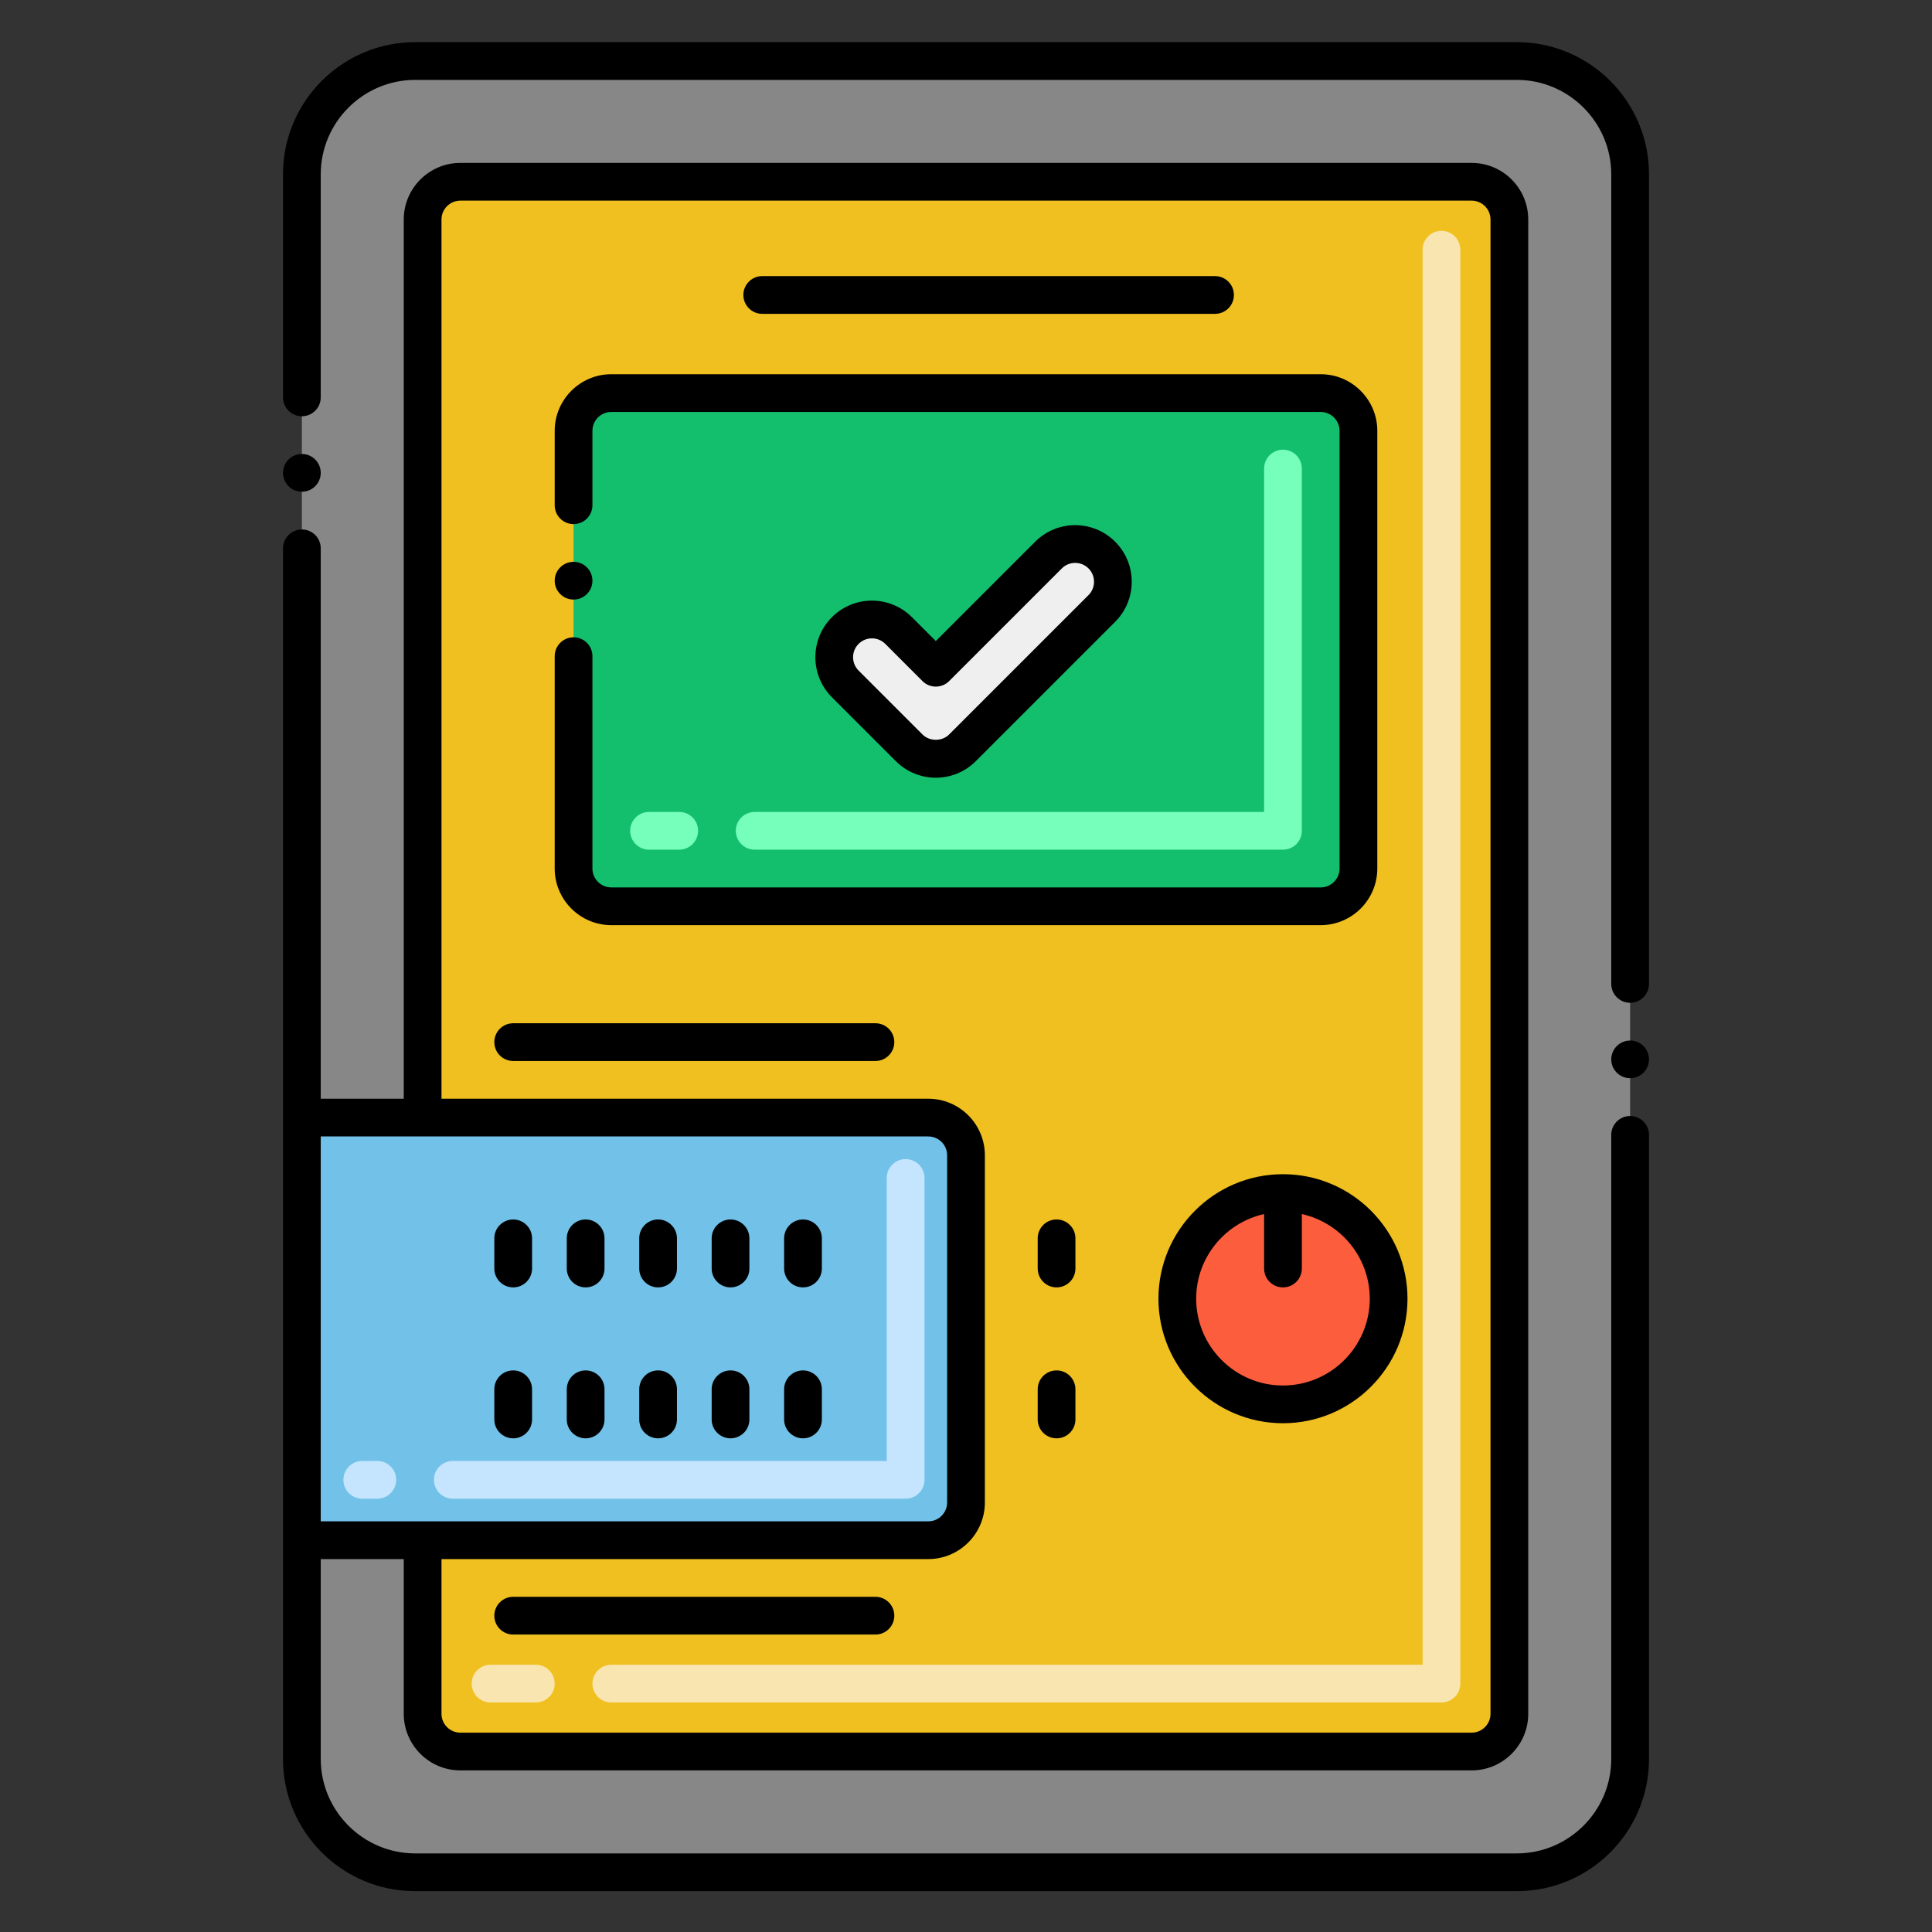 <svg xmlns="http://www.w3.org/2000/svg" x="0" y="0" viewBox="0 0 256 256" xml:space="preserve"><rect x="0" y="0" width="256" height="256" fill="#333333" stroke="none"/><g id="Layer_1"><path fill="#878787" d="M201,248.086H55c-8.284,0-15-6.716-15-15v-210c0-8.284,6.716-15,15-15h146c8.284,0,15,6.716,15,15v210 C216,241.371,209.284,248.086,201,248.086z"/><path fill="#F0C020" d="M200,29.086v198c0,2.761-2.239,5-5,5H61c-2.761,0-5-2.239-5-5v-23h67c2.761,0,5-2.239,5-5v-46 c0-2.761-2.239-5-5-5H56v-119c0-2.761,2.239-5,5-5h134C197.761,24.086,200,26.325,200,29.086z"/><path fill="#F9E5AF" d="M191,225.586H81c-1.381,0-2.5-1.119-2.5-2.5s1.119-2.5,2.5-2.5h107.5v-187.5c0-1.381,1.119-2.5,2.5-2.5 s2.5,1.119,2.5,2.5v190C193.5,224.467,192.381,225.586,191,225.586z M71,225.586h-6c-1.381,0-2.5-1.119-2.5-2.5s1.119-2.5,2.5-2.5 h6c1.381,0,2.5,1.119,2.5,2.5S72.381,225.586,71,225.586z"/><path fill="#72C1E8" d="M128,153.086v46c0,2.761-2.239,5-5,5H40v-56h83C125.761,148.086,128,150.325,128,153.086z"/><path fill="#C5E5FE" d="M120,198.586H60c-1.381,0-2.5-1.119-2.5-2.5s1.119-2.5,2.5-2.5h57.5v-37.5c0-1.381,1.119-2.5,2.5-2.5 s2.5,1.119,2.5,2.5v40C122.5,197.467,121.381,198.586,120,198.586z M50,198.586h-2c-1.381,0-2.5-1.119-2.5-2.5s1.119-2.5,2.5-2.5 h2c1.381,0,2.5,1.119,2.5,2.5S51.381,198.586,50,198.586z"/><path fill="#13BF6D" d="M175,120.086H81c-2.761,0-5-2.239-5-5v-58c0-2.761,2.239-5,5-5h94c2.761,0,5,2.239,5,5v58 C180,117.848,177.761,120.086,175,120.086z"/><path fill="#76FFBB" d="M170,112.586h-70c-1.381,0-2.5-1.119-2.5-2.5s1.119-2.5,2.5-2.5h67.5v-45.5c0-1.381,1.119-2.5,2.5-2.5 s2.5,1.119,2.5,2.5v48C172.5,111.467,171.381,112.586,170,112.586z M90,112.586h-4c-1.381,0-2.5-1.119-2.5-2.5s1.119-2.5,2.5-2.5 h4c1.381,0,2.5,1.119,2.5,2.5S91.381,112.586,90,112.586z"/><circle cx="170" cy="172.086" r="14" fill="#FC5D3D"/><path fill="#EFEFEF" d="M120.465,99.086L112,90.622c-1.952-1.952-1.952-5.118,0-7.071l0,0c1.952-1.953,5.118-1.953,7.071,0 L124,88.479l14.929-14.929c1.953-1.953,5.119-1.952,7.071,0l0,0c1.952,1.953,1.952,5.118,0,7.071l-18.465,18.465 C125.583,101.039,122.417,101.039,120.465,99.086z"/><circle cx="76" cy="76.946" r="2.5"/><path d="M81 122.586h94c4.13 0 7.5-3.37 7.5-7.5v-58c0-4.13-3.37-7.5-7.5-7.5H81c-4.13 0-7.5 3.37-7.5 7.5v9.86c0 1.38 1.12 2.5 2.5 2.5s2.5-1.12 2.5-2.5c0-.01 0-.01 0-.02v-9.84c0-1.38 1.12-2.5 2.5-2.5h94c1.37 0 2.5 1.12 2.5 2.5v58c0 1.38-1.13 2.5-2.5 2.5H81c-1.38 0-2.5-1.12-2.5-2.5v-28.14c0-1.38-1.12-2.5-2.5-2.5s-2.5 1.12-2.5 2.5v28.14C73.5 119.216 76.87 122.586 81 122.586zM68 161.586c-1.381 0-2.5 1.119-2.5 2.5v4c0 1.381 1.119 2.5 2.5 2.5s2.5-1.119 2.5-2.5v-4C70.5 162.705 69.381 161.586 68 161.586zM77.6 161.586c-1.381 0-2.5 1.119-2.5 2.5v4c0 1.381 1.119 2.5 2.5 2.5s2.5-1.119 2.5-2.5v-4C80.1 162.705 78.98 161.586 77.6 161.586zM87.2 161.586c-1.381 0-2.5 1.119-2.5 2.5v4c0 1.381 1.119 2.5 2.5 2.5s2.5-1.119 2.5-2.5v-4C89.7 162.705 88.581 161.586 87.2 161.586zM96.8 161.586c-1.381 0-2.5 1.119-2.5 2.5v4c0 1.381 1.119 2.5 2.5 2.5s2.5-1.119 2.5-2.5v-4C99.3 162.705 98.181 161.586 96.8 161.586zM106.4 161.586c-1.381 0-2.5 1.119-2.5 2.5v4c0 1.381 1.119 2.5 2.5 2.5s2.5-1.119 2.5-2.5v-4C108.9 162.705 107.781 161.586 106.4 161.586zM68 181.586c-1.381 0-2.5 1.119-2.5 2.5v4c0 1.381 1.119 2.5 2.5 2.5s2.5-1.119 2.5-2.5v-4C70.5 182.705 69.381 181.586 68 181.586zM77.6 181.586c-1.381 0-2.5 1.119-2.5 2.5v4c0 1.381 1.119 2.5 2.5 2.5s2.5-1.119 2.5-2.5v-4C80.1 182.705 78.98 181.586 77.6 181.586zM87.2 181.586c-1.381 0-2.5 1.119-2.5 2.5v4c0 1.381 1.119 2.5 2.5 2.5s2.5-1.119 2.5-2.5v-4C89.7 182.705 88.581 181.586 87.2 181.586zM96.8 181.586c-1.381 0-2.5 1.119-2.5 2.5v4c0 1.381 1.119 2.5 2.5 2.5s2.5-1.119 2.5-2.5v-4C99.3 182.705 98.181 181.586 96.8 181.586zM106.4 181.586c-1.381 0-2.5 1.119-2.5 2.5v4c0 1.381 1.119 2.5 2.5 2.5s2.5-1.119 2.5-2.5v-4C108.9 182.705 107.781 181.586 106.4 181.586zM140 161.586c-1.381 0-2.5 1.119-2.5 2.5v4c0 1.381 1.119 2.5 2.5 2.5s2.5-1.119 2.5-2.5v-4C142.5 162.705 141.381 161.586 140 161.586zM140 181.586c-1.381 0-2.5 1.119-2.5 2.5v4c0 1.381 1.119 2.5 2.5 2.5s2.5-1.119 2.5-2.5v-4C142.5 182.705 141.381 181.586 140 181.586zM101 41.586h60c1.381 0 2.5-1.119 2.5-2.5s-1.119-2.5-2.5-2.5h-60c-1.381 0-2.5 1.119-2.5 2.5S99.619 41.586 101 41.586zM116 211.586H68c-1.381 0-2.5 1.119-2.5 2.5s1.119 2.5 2.5 2.5h48c1.381 0 2.5-1.119 2.5-2.5S117.381 211.586 116 211.586zM116 135.586H68c-1.381 0-2.5 1.119-2.5 2.5s1.119 2.5 2.5 2.5h48c1.381 0 2.5-1.119 2.5-2.5S117.381 135.586 116 135.586zM170 155.586c-9.098 0-16.5 7.402-16.5 16.5s7.402 16.5 16.5 16.5 16.5-7.402 16.5-16.5S179.098 155.586 170 155.586zM170 183.586c-6.341 0-11.5-5.159-11.5-11.5 0-5.482 3.859-10.073 9-11.218v7.218c0 1.381 1.119 2.5 2.5 2.5s2.5-1.119 2.5-2.5v-7.218c5.141 1.146 9 5.736 9 11.218C181.5 178.427 176.341 183.586 170 183.586zM216 137.876c-1.38 0-2.5 1.12-2.5 2.5 0 1.37 1.12 2.49 2.5 2.49s2.5-1.12 2.5-2.49C218.5 138.996 217.38 137.876 216 137.876z"/><path d="M216,147.876c-1.38,0-2.5,1.12-2.5,2.49v82.72c-0.01,6.88-5.62,12.49-12.5,12.5H55c-6.88-0.01-12.49-5.62-12.5-12.5 v-26.5h11v20.5c0,4.136,3.364,7.5,7.5,7.5h134c4.136,0,7.5-3.364,7.5-7.5v-198c0-4.136-3.364-7.5-7.5-7.5H61 c-4.136,0-7.5,3.364-7.5,7.5v116.5h-11v-72.93c0-1.38-1.12-2.5-2.5-2.5s-2.5,1.12-2.5,2.5c0,5.159,0,150.177,0,160.43 c0,9.65,7.85,17.5,17.5,17.5h146c9.649,0,17.5-7.85,17.5-17.5v-82.72C218.5,148.996,217.38,147.876,216,147.876z M58.5,29.086 c0-1.378,1.121-2.5,2.5-2.5h134c1.379,0,2.5,1.122,2.5,2.5v198c0,1.378-1.121,2.5-2.5,2.5H61c-1.379,0-2.5-1.122-2.5-2.5v-20.5 H123c4.136,0,7.5-3.364,7.5-7.5v-46c0-4.136-3.364-7.5-7.5-7.5H58.5V29.086z M42.5,150.586c9.293,0,71.065,0,80.5,0 c1.379,0,2.5,1.122,2.5,2.5v46c0,1.378-1.121,2.5-2.5,2.5c-9.437,0-71.204,0-80.5,0V150.586z"/><path d="M201,5.586H55c-9.65,0-17.5,7.85-17.5,17.5v29.57c0,1.38,1.12,2.5,2.5,2.5s2.5-1.12,2.5-2.5v-0.01v-29.56 c0.01-6.88,5.62-12.49,12.5-12.5h146c6.88,0.01,12.49,5.62,12.5,12.5v107.29c0,1.37,1.12,2.5,2.5,2.5s2.5-1.13,2.5-2.5V23.086 C218.5,13.436,210.649,5.586,201,5.586z"/><circle cx="40" cy="62.656" r="2.5"/><path d="M129.303,100.854l18.465-18.465c2.924-2.923,2.924-7.681,0.001-10.605c-2.931-2.932-7.674-2.933-10.607-0.001L124,84.944 l-3.161-3.161c-2.931-2.93-7.676-2.932-10.606,0.001c-2.924,2.924-2.924,7.682,0,10.605l8.465,8.465 C121.628,103.785,126.373,103.785,129.303,100.854z M113.769,85.318c0.977-0.977,2.557-0.976,3.535,0l4.929,4.929 c0.977,0.977,2.559,0.977,3.535,0l14.929-14.928c0.976-0.975,2.556-0.979,3.536,0c0.975,0.975,0.975,2.561,0,3.535 l-18.465,18.465c-0.945,0.944-2.59,0.944-3.535,0l-8.465-8.465C112.793,87.879,112.793,86.293,113.769,85.318z"/></g></svg>